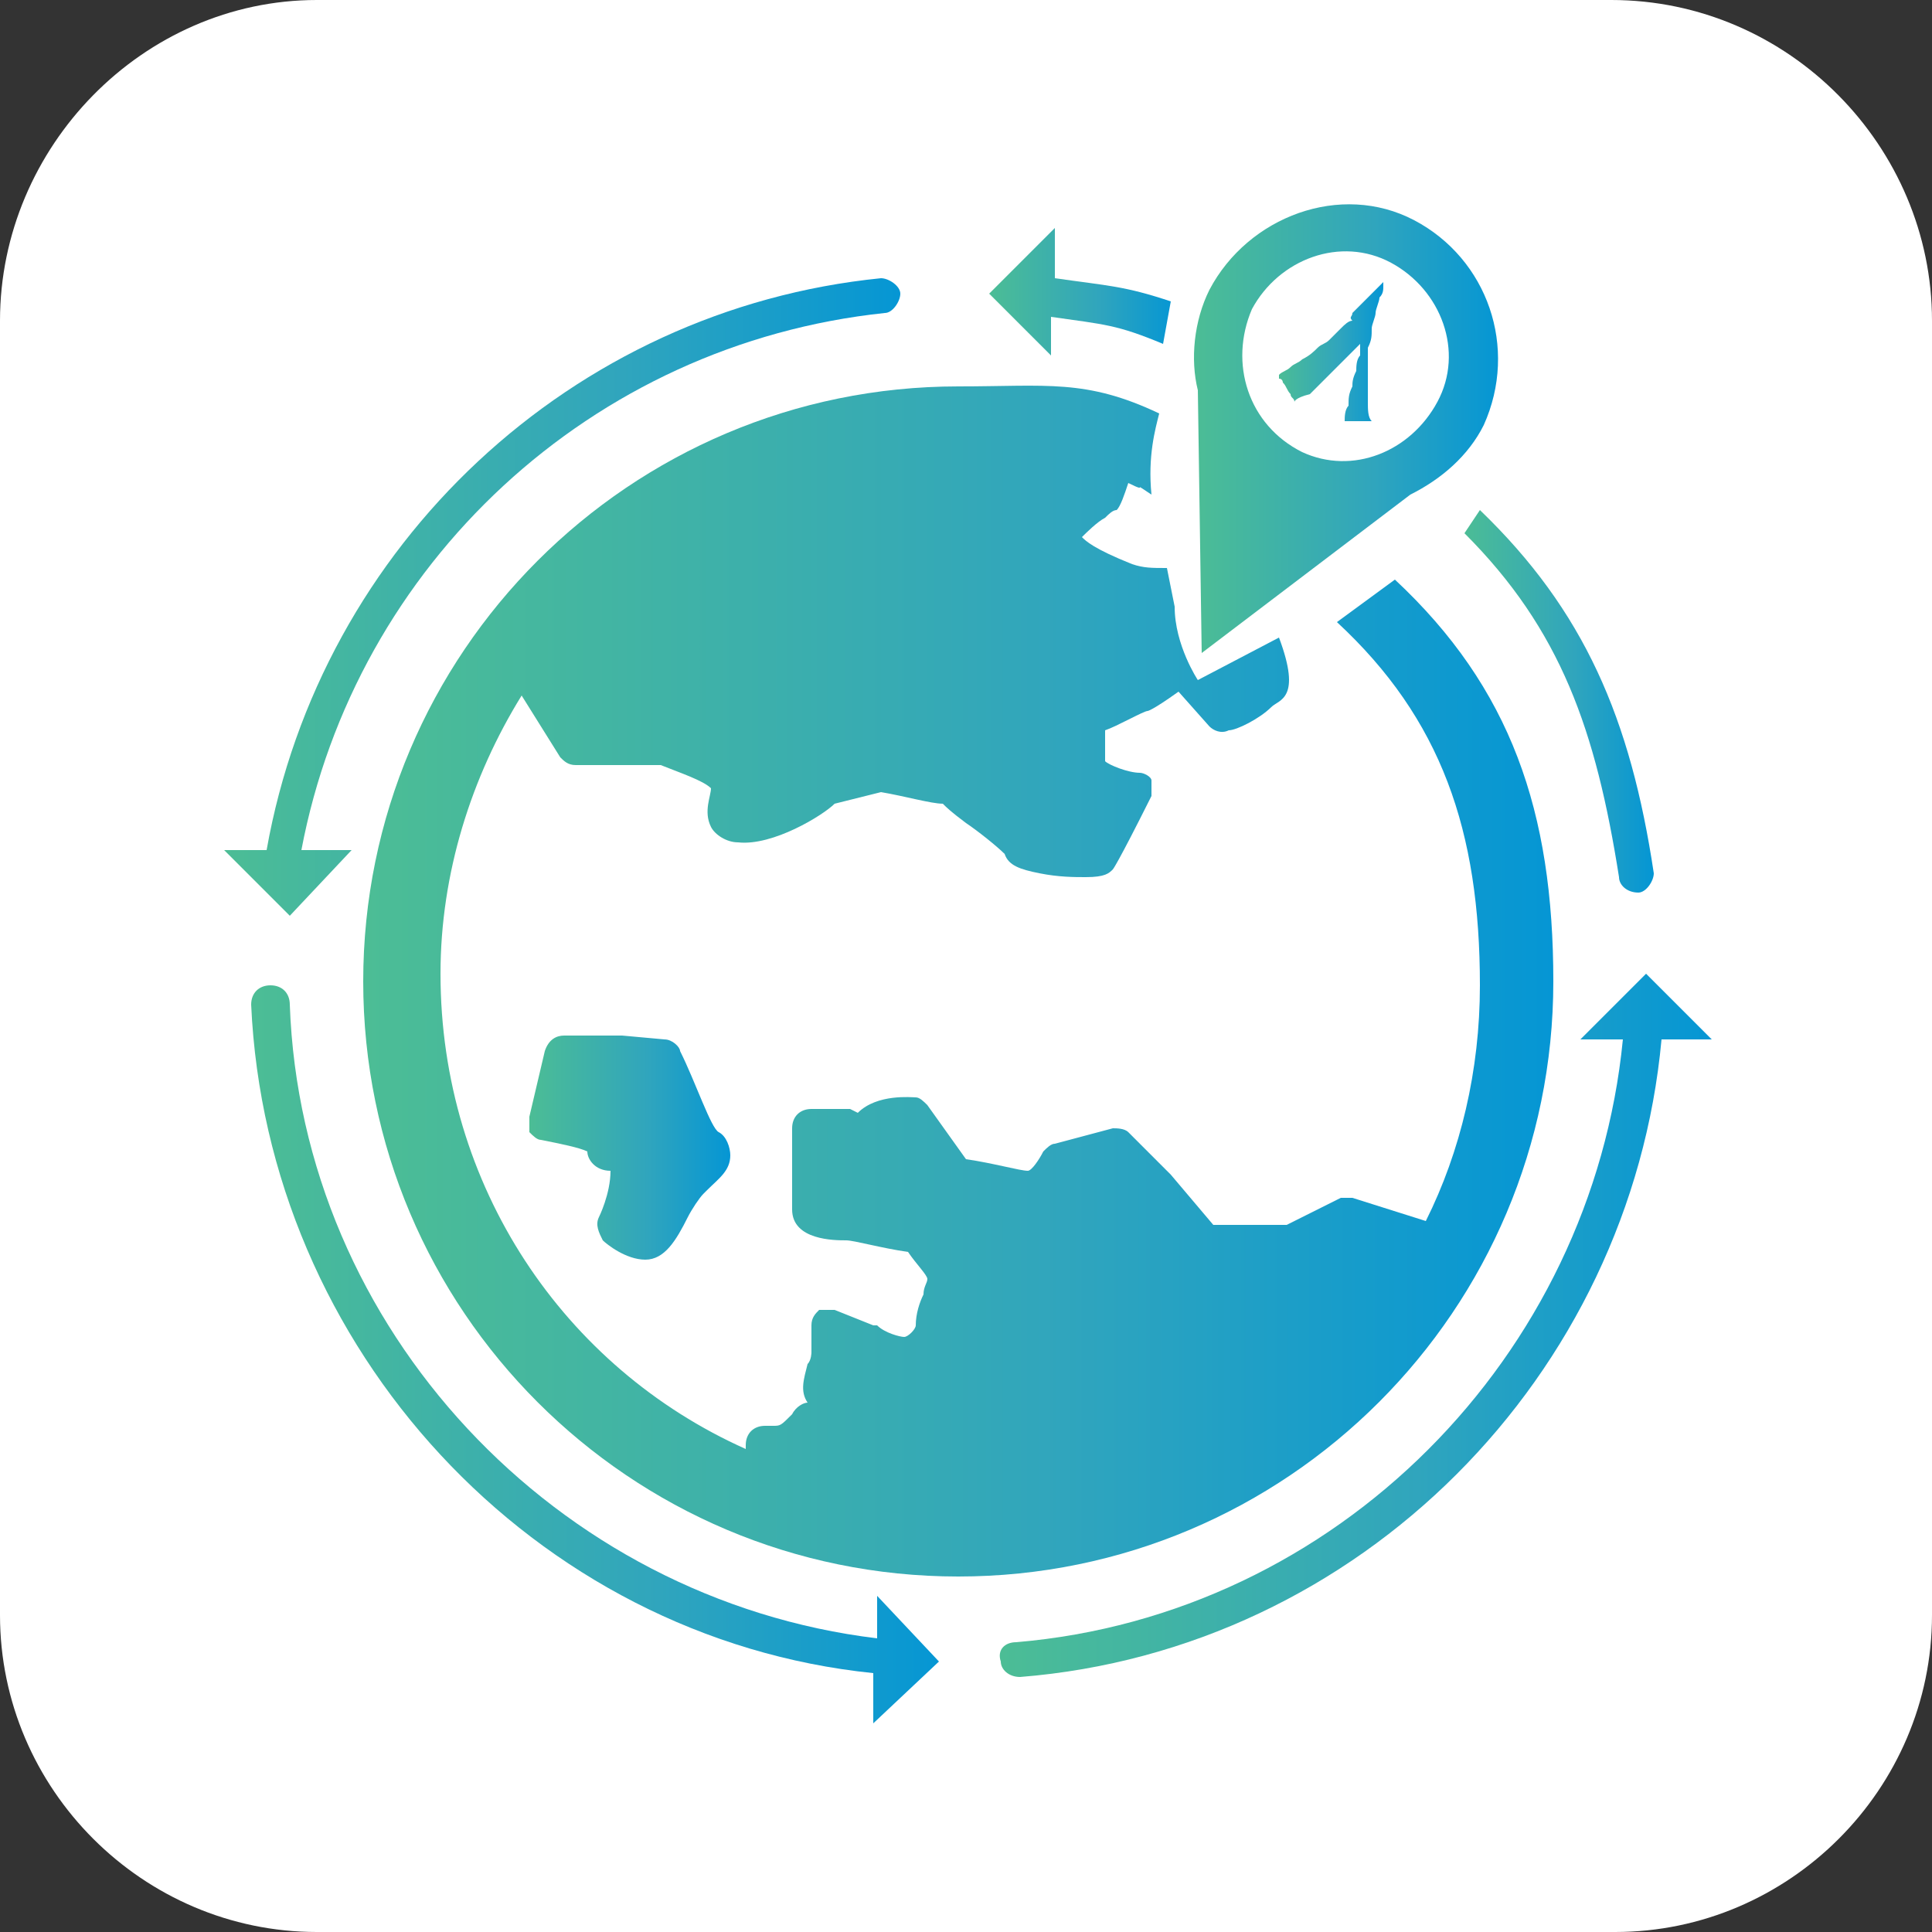 <?xml version="1.0" encoding="utf-8"?>
<!-- Generator: Adobe Illustrator 22.1.0, SVG Export Plug-In . SVG Version: 6.00 Build 0)  -->
<svg version="1.1" id="Layer_1" xmlns="http://www.w3.org/2000/svg" xmlns:xlink="http://www.w3.org/1999/xlink" x="0px" y="0px"
	 viewBox="0 0 50 50" style="enable-background:new 0 0 50 50;" xml:space="preserve">
<rect x="0" y="0" width="50" height="50" fill="#333333" stroke="none"/>
<style type="text/css">
	.st0{fill:#FFFFFF;}
	.st1{display:none;fill:#FFFFFF;}
	.st2{fill:url(#SVGID_1_);}
	.st3{fill:url(#SVGID_2_);}
	.st4{fill:url(#SVGID_3_);}
	.st5{fill:url(#SVGID_4_);}
	.st6{fill:url(#SVGID_5_);}
	.st7{fill:url(#SVGID_6_);}
	.st8{fill:url(#SVGID_7_);}
	.st9{fill:url(#SVGID_8_);}
	.st10{fill:url(#SVGID_9_);}
</style>
<path class="st0" d="M50,41.8c0,4.5-3.7,8.2-8.2,8.2H8.2C3.7,50,0,46.3,0,41.8V8.3C0,3.8,3.7,0,8.2,0h33.5C46.3,0,50,3.8,50,8.3
	V41.8z"/>
<ellipse class="st1" cx="25" cy="18.9" rx="24.9" ry="25"/>
<g>
	<linearGradient id="SVGID_1_" gradientUnits="userSpaceOnUse" x1="30.936" y1="11.102" x2="38.785" y2="11.102">
		<stop  offset="0" style="stop-color:#4CBD95"/>
		<stop  offset="0.589" style="stop-color:#30A5BD"/>
		<stop  offset="1" style="stop-color:#0596D4"/>
	</linearGradient>
	<path class="st2" d="M36.6,5.7c-1.9-1-4.3-0.1-5.3,1.8c-0.4,0.8-0.5,1.8-0.3,2.6l0.1,6.8l5.4-4.1c0.8-0.4,1.5-1,1.9-1.8
		C39.3,9,38.5,6.7,36.6,5.7z M33.7,11.7C32.3,11,31.8,9.4,32.4,8c0.7-1.3,2.3-1.9,3.6-1.2s1.9,2.3,1.2,3.6S35,12.3,33.7,11.7z"/>
	<g>
		<linearGradient id="SVGID_2_" gradientUnits="userSpaceOnUse" x1="9.416" y1="25.277" x2="40.214" y2="25.277">
			<stop  offset="0" style="stop-color:#4CBD95"/>
			<stop  offset="0.589" style="stop-color:#30A5BD"/>
			<stop  offset="1" style="stop-color:#0596D4"/>
		</linearGradient>
		<path class="st3" d="M30.2,14.7c-0.4,0-0.6,0-0.9-0.1c-1-0.4-1.2-0.6-1.3-0.7c0.1-0.1,0.4-0.4,0.6-0.5c0.1-0.1,0.2-0.2,0.3-0.2
			c0.1-0.1,0.2-0.4,0.3-0.7c0.6,0.3,0-0.1,0.6,0.3c-0.1-1,0.1-1.7,0.2-2.1c-1.9-0.9-2.9-0.7-5.2-0.7c-8.5,0-15.4,6.9-15.4,15.4
			s6.9,15.4,15.4,15.4s15.4-6.9,15.4-15.4c0-4.4-1.1-7.6-4.1-10.4l-1.5,1.1c2.7,2.5,3.7,5.4,3.7,9.4c0,2.2-0.5,4.3-1.4,6.1l-1.9-0.6
			c-0.1,0-0.2,0-0.3,0l-1.4,0.7h-1.9l-1.1-1.3l0,0l-1.1-1.1c-0.1-0.1-0.3-0.1-0.4-0.1l-1.5,0.4c-0.1,0-0.2,0.1-0.3,0.2
			c-0.1,0.2-0.3,0.5-0.4,0.5c-0.2,0-0.9-0.2-1.6-0.3l-1-1.4c-0.1-0.1-0.2-0.2-0.3-0.2c-0.1,0-1-0.1-1.5,0.4C22,28.7,22,28.7,22,28.7
			h0c0,0-0.1,0-0.2,0h-0.8c-0.3,0-0.5,0.2-0.5,0.5v2.1c0,0.8,1.1,0.8,1.4,0.8c0.2,0,0.9,0.2,1.6,0.3c0.2,0.3,0.5,0.6,0.5,0.7
			c0,0.1-0.1,0.2-0.1,0.4c-0.1,0.2-0.2,0.5-0.2,0.8c0,0.1-0.2,0.3-0.3,0.3c-0.1,0-0.5-0.1-0.7-0.3c0,0,0,0-0.1,0l-1-0.4
			c-0.1,0-0.3,0-0.4,0c-0.1,0.1-0.2,0.2-0.2,0.4V35c0,0,0,0.2-0.1,0.3c-0.1,0.4-0.2,0.7,0,1c-0.1,0-0.3,0.1-0.4,0.3
			c-0.3,0.3-0.3,0.3-0.5,0.3h-0.2c-0.3,0-0.5,0.2-0.5,0.5c0,0,0,0.1,0,0.1c-4.7-2.1-7.9-6.8-7.9-12.3c0-2.6,0.8-5.1,2.1-7.2l1,1.6
			c0.1,0.1,0.2,0.2,0.4,0.2h2.2c0.5,0.2,1.1,0.4,1.3,0.6c0,0,0,0,0,0c0,0.2-0.2,0.6,0,1c0.1,0.2,0.4,0.4,0.7,0.4
			c0.9,0.1,2.2-0.7,2.5-1l1.2-0.3c0.6,0.1,1.3,0.3,1.6,0.3c0.1,0.1,0.2,0.2,0.6,0.5c0.3,0.2,0.8,0.6,1,0.8c0.1,0.3,0.4,0.4,0.9,0.5
			c0.5,0.1,0.9,0.1,1.2,0.1c0.5,0,0.6-0.1,0.7-0.2c0,0,0.1-0.1,1-1.9c0-0.1,0-0.3,0-0.4s-0.2-0.2-0.3-0.2c-0.3,0-0.8-0.2-0.9-0.3
			c0-0.1,0-0.6,0-0.8c0.3-0.1,1-0.5,1.1-0.5c0,0,0.1,0,0.8-0.5l0.8,0.9c0.1,0.1,0.3,0.2,0.5,0.1c0.2,0,0.8-0.3,1.1-0.6
			c0.2-0.2,0.8-0.2,0.2-1.8l-2.1,1.1c0,0-0.6-0.9-0.6-1.9"/>
		<linearGradient id="SVGID_3_" gradientUnits="userSpaceOnUse" x1="13.698" y1="29.697" x2="18.896" y2="29.697">
			<stop  offset="0" style="stop-color:#4CBD95"/>
			<stop  offset="0.589" style="stop-color:#30A5BD"/>
			<stop  offset="1" style="stop-color:#0596D4"/>
		</linearGradient>
		<path class="st4" d="M17.6,27.2c0-0.1-0.2-0.3-0.4-0.3l-1.1-0.1h0h-1.5c-0.2,0-0.4,0.1-0.5,0.4l-0.4,1.7c0,0.1,0,0.2,0,0.4
			c0.1,0.1,0.2,0.2,0.3,0.2c0.5,0.1,1,0.2,1.2,0.3c0,0.2,0.2,0.5,0.6,0.5h0c0,0,0,0,0,0c0,0.6-0.3,1.2-0.3,1.2
			c-0.1,0.2,0,0.4,0.1,0.6c0.1,0.1,0.6,0.5,1.1,0.5c0.5,0,0.8-0.5,1.1-1.1c0.1-0.2,0.3-0.5,0.4-0.6l0.1-0.1c0.3-0.3,0.6-0.5,0.6-0.9
			c0-0.2-0.1-0.5-0.3-0.6S18,28,17.6,27.2z"/>
		<linearGradient id="SVGID_4_" gradientUnits="userSpaceOnUse" x1="25.601" y1="7.524" x2="30.42" y2="7.524">
			<stop  offset="0" style="stop-color:#4CBD95"/>
			<stop  offset="0.589" style="stop-color:#30A5BD"/>
			<stop  offset="1" style="stop-color:#0596D4"/>
		</linearGradient>
		<path class="st5" d="M27.3,7.2V5.9l-1.7,1.7l0.3,0.3c0,0,0.1,0.1,0.1,0.1l1.2,1.2v-1c1.4,0.2,1.7,0.2,2.9,0.7l0.2-1.1
			C29.1,7.4,28.7,7.4,27.3,7.2z"/>
		<linearGradient id="SVGID_5_" gradientUnits="userSpaceOnUse" x1="37.86" y1="18.137" x2="42.764" y2="18.137">
			<stop  offset="0" style="stop-color:#4CBD95"/>
			<stop  offset="0.589" style="stop-color:#30A5BD"/>
			<stop  offset="1" style="stop-color:#0596D4"/>
		</linearGradient>
		<path class="st6" d="M41.9,22.7c0,0.2,0.2,0.4,0.5,0.4h0c0.2,0,0.4-0.3,0.4-0.5c-0.6-4-1.8-6.8-4.5-9.4l-0.4,0.6
			C40.4,16.3,41.3,18.9,41.9,22.7z"/>
		<linearGradient id="SVGID_6_" gradientUnits="userSpaceOnUse" x1="5.763" y1="15.432" x2="23.335" y2="15.432">
			<stop  offset="0" style="stop-color:#4CBD95"/>
			<stop  offset="0.589" style="stop-color:#30A5BD"/>
			<stop  offset="1" style="stop-color:#0596D4"/>
		</linearGradient>
		<path class="st7" d="M9.1,22H7.8c1.4-7.4,7.5-13.1,15.1-13.9c0.2,0,0.4-0.3,0.4-0.5c0-0.2-0.3-0.4-0.5-0.4C14.8,8,8.3,14.1,6.9,22
			H5.8l1.7,1.7L9.1,22z"/>
		<linearGradient id="SVGID_7_" gradientUnits="userSpaceOnUse" x1="6.596" y1="35.131" x2="24.399" y2="35.131">
			<stop  offset="0" style="stop-color:#4CBD95"/>
			<stop  offset="0.589" style="stop-color:#30A5BD"/>
			<stop  offset="1" style="stop-color:#0596D4"/>
		</linearGradient>
		<path class="st8" d="M22.7,42.4c-8.3-1-14.9-8-15.2-16.4c0-0.3-0.2-0.5-0.5-0.5c-0.3,0-0.5,0.2-0.5,0.5
			c0.4,8.9,7.3,16.4,16.1,17.3l0,1.3l1.7-1.6l-1.6-1.7L22.7,42.4z"/>
		<linearGradient id="SVGID_8_" gradientUnits="userSpaceOnUse" x1="25.872" y1="34.322" x2="44.237" y2="34.322">
			<stop  offset="0" style="stop-color:#4CBD95"/>
			<stop  offset="0.589" style="stop-color:#30A5BD"/>
			<stop  offset="1" style="stop-color:#0596D4"/>
		</linearGradient>
		<path class="st9" d="M42.6,25.2l-1.7,1.7H42c-0.8,8.2-7.4,14.9-15.7,15.6c-0.3,0-0.5,0.2-0.4,0.5c0,0.2,0.2,0.4,0.5,0.4h0
			c8.8-0.7,15.8-7.8,16.6-16.5h1.3L42.6,25.2z"/>
	</g>
	<g>
		<linearGradient id="SVGID_9_" gradientUnits="userSpaceOnUse" x1="33.05" y1="9.225" x2="35.779" y2="9.225">
			<stop  offset="0" style="stop-color:#4CBD95"/>
			<stop  offset="0.589" style="stop-color:#30A5BD"/>
			<stop  offset="1" style="stop-color:#0596D4"/>
		</linearGradient>
		<path class="st10" d="M33.5,10.4c0-0.1-0.1-0.1-0.1-0.2c-0.1-0.1-0.1-0.2-0.2-0.3c0,0,0-0.1-0.1-0.1c0,0,0-0.1,0-0.1c0,0,0,0,0,0
			c0,0,0,0,0,0c0.1-0.1,0.2-0.1,0.3-0.2c0.1-0.1,0.2-0.1,0.3-0.2c0.2-0.1,0.3-0.2,0.4-0.3c0.1-0.1,0.2-0.1,0.3-0.2
			c0.1-0.1,0.2-0.2,0.3-0.3c0.1-0.1,0.2-0.2,0.3-0.2C34.9,8.2,35,8.2,35,8.1c0.1-0.1,0.1-0.1,0.2-0.2c0.1-0.1,0.2-0.2,0.3-0.3
			c0.1-0.1,0.1-0.1,0.2-0.2c0,0,0,0,0.1-0.1c0,0,0,0.1,0,0.1c0,0.1,0,0.2-0.1,0.3c0,0.1-0.1,0.3-0.1,0.4c0,0.1-0.1,0.3-0.1,0.4
			c0,0.2,0,0.3-0.1,0.5c0,0.1,0,0.2,0,0.4c0,0.1,0,0.2,0,0.3c0,0.1,0,0.2,0,0.3c0,0.1,0,0.3,0,0.4c0,0.2,0,0.4,0.1,0.5c0,0,0,0,0,0
			c0,0-0.1,0-0.1,0c-0.1,0-0.1,0-0.2,0c-0.1,0-0.2,0-0.3,0c0,0-0.1,0-0.1,0c0,0,0,0,0,0c0-0.1,0-0.3,0.1-0.4c0-0.2,0-0.3,0.1-0.5
			c0-0.1,0-0.2,0.1-0.4c0-0.1,0-0.3,0.1-0.4c0-0.1,0-0.2,0-0.3c0,0,0,0,0,0c0,0,0,0,0,0c0,0-0.1,0.1-0.1,0.1
			c-0.1,0.1-0.2,0.2-0.3,0.3c-0.1,0.1-0.2,0.2-0.3,0.3c-0.1,0.1-0.2,0.2-0.3,0.3c-0.1,0.1-0.2,0.2-0.3,0.3
			C33.5,10.3,33.5,10.4,33.5,10.4C33.5,10.4,33.5,10.4,33.5,10.4z"/>
	</g>
</g>
</svg>
